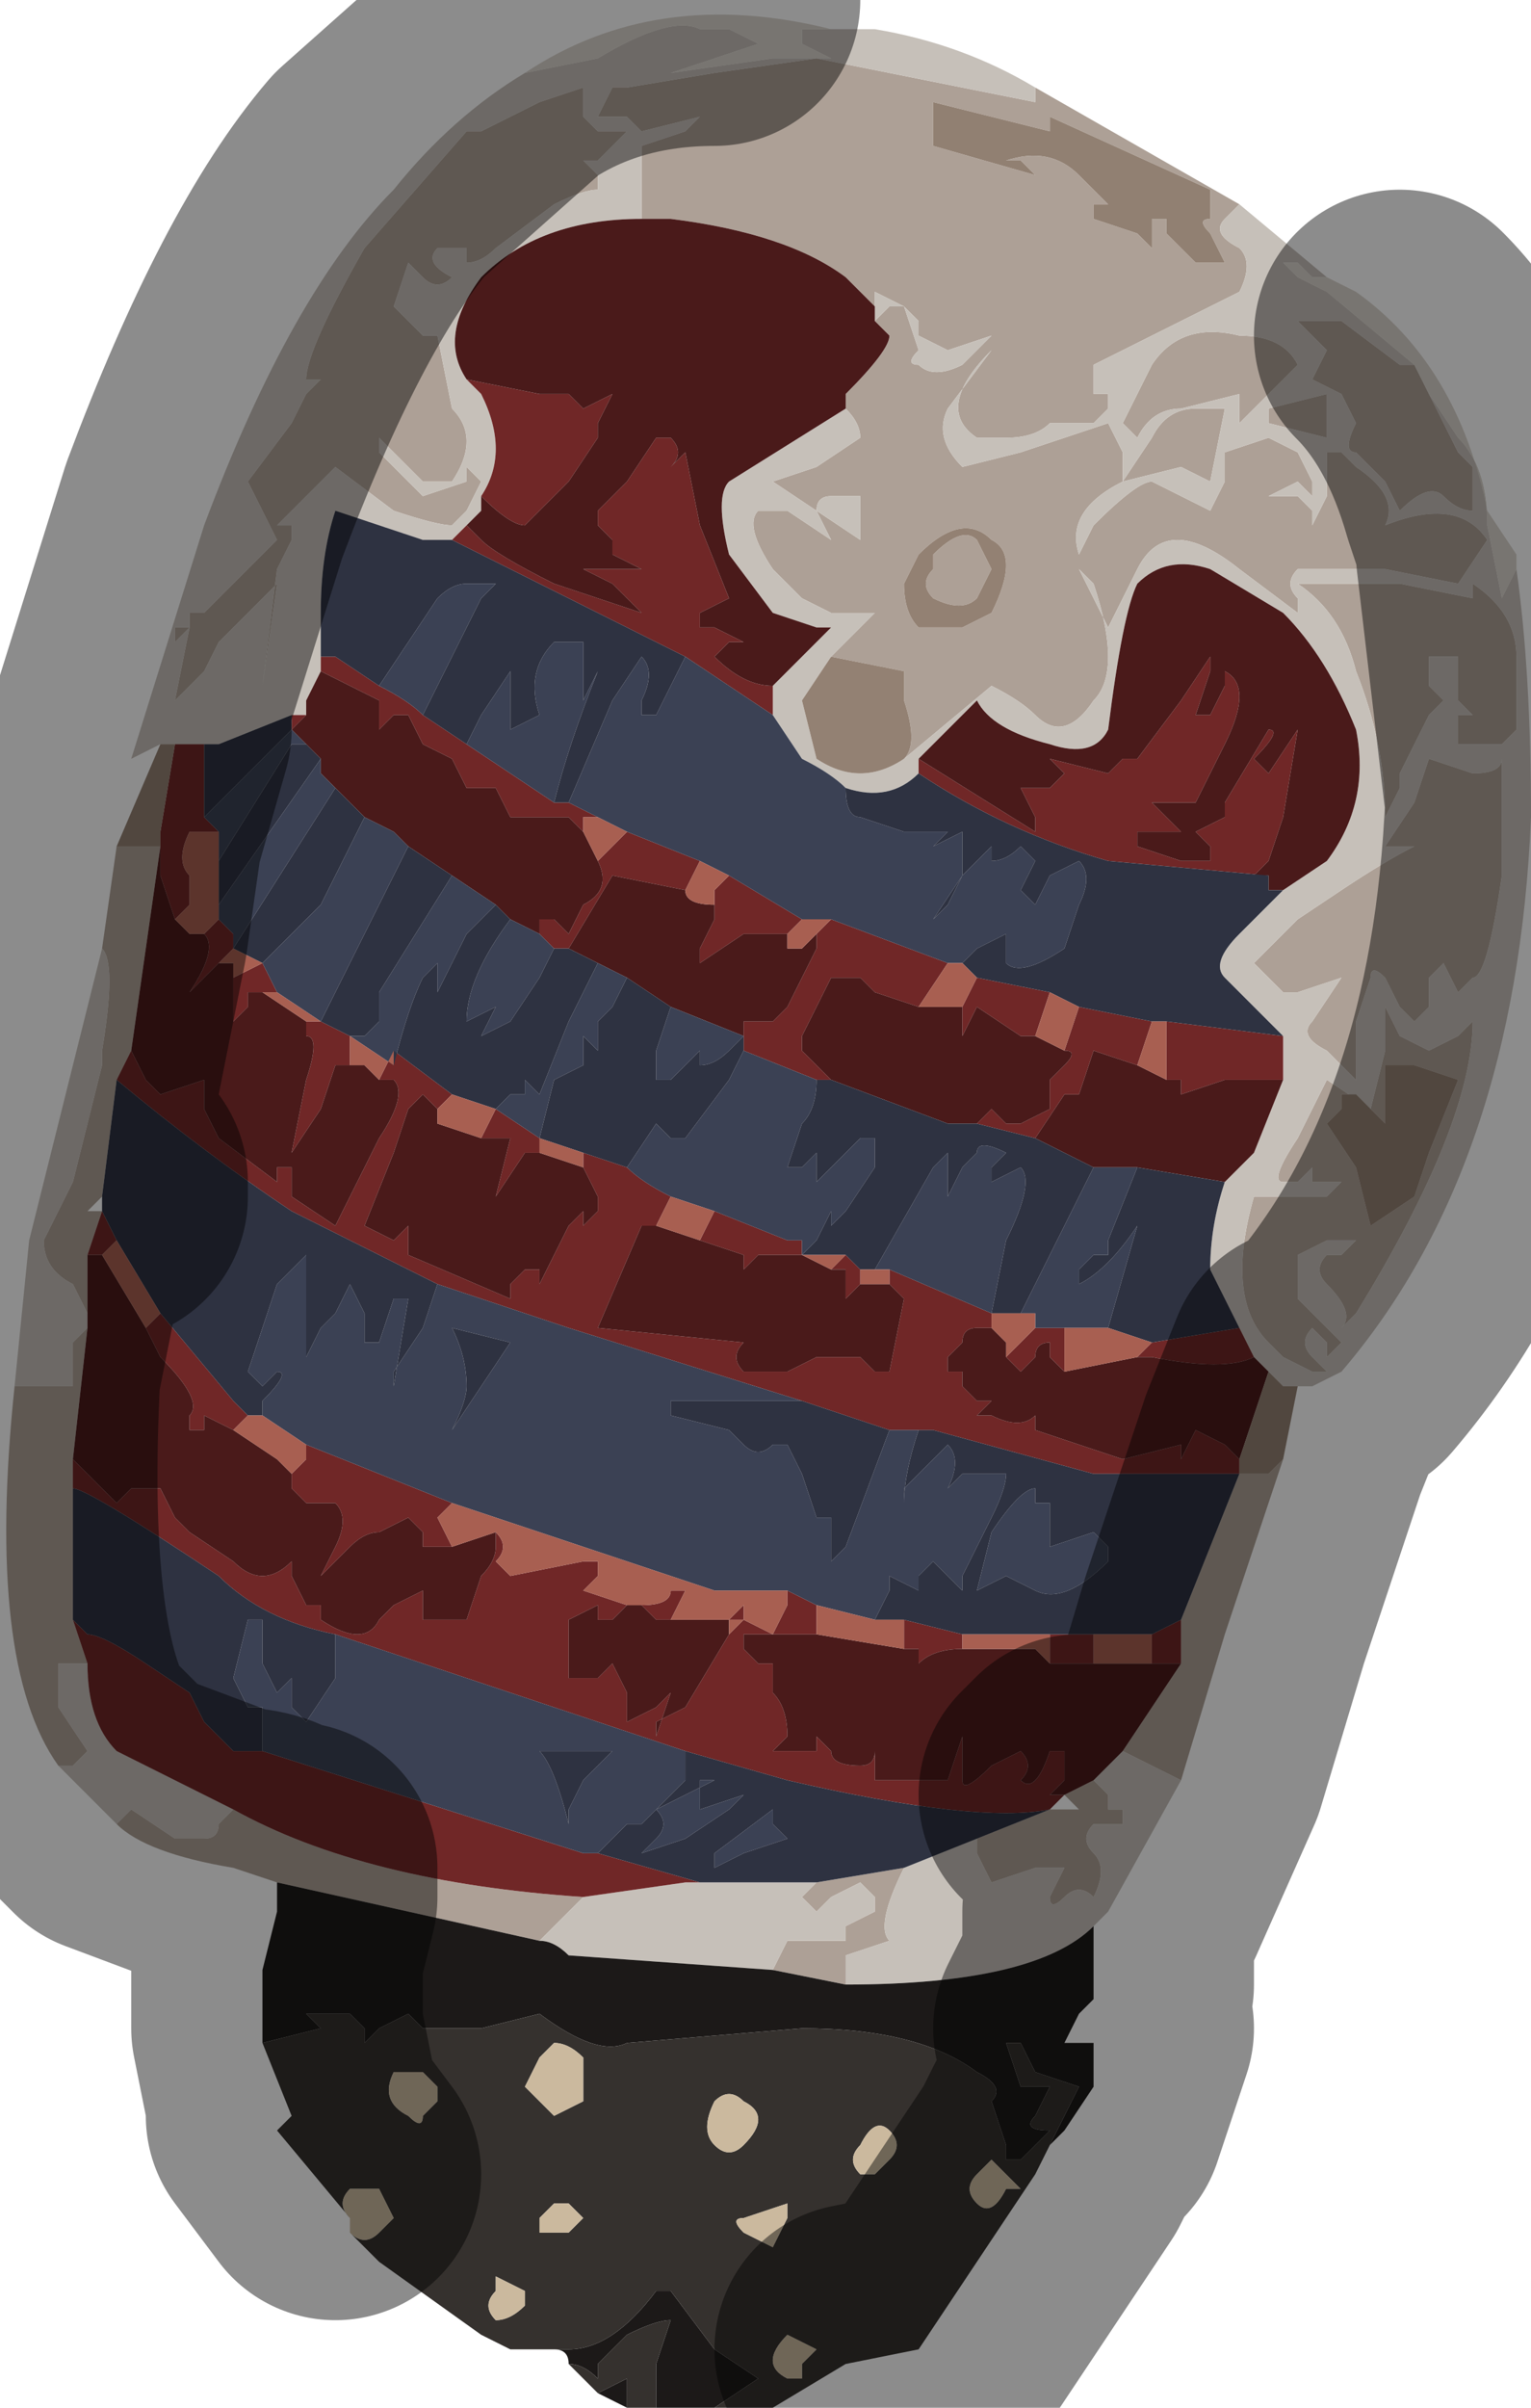 <?xml version="1.0" encoding="UTF-8" standalone="no"?>
<svg xmlns:xlink="http://www.w3.org/1999/xlink" height="8.25px" width="5.25px" xmlns="http://www.w3.org/2000/svg">
  <g transform="matrix(1.0, 0.0, 0.0, 1.0, 2.8, 4.55)">
    <path d="M2.05 -3.3 L2.1 -3.2 2.2 -3.0 2.25 -2.95 2.25 -2.8 Q2.2 -2.8 2.15 -2.85 2.1 -2.9 2.0 -2.8 L1.95 -2.9 1.85 -3.0 Q1.8 -3.0 1.85 -3.1 L1.8 -3.2 1.7 -3.25 1.75 -3.35 1.65 -3.45 1.65 -3.45 1.8 -3.45 2.0 -3.3 2.05 -3.3 M2.25 -2.55 Q2.4 -2.45 2.4 -2.3 2.4 -2.1 2.4 -2.05 L2.35 -2.0 2.25 -2.0 2.2 -2.0 2.2 -2.1 2.25 -2.1 2.2 -2.15 2.2 -2.3 2.2 -2.3 2.1 -2.3 2.1 -2.2 2.15 -2.15 2.1 -2.1 2.1 -2.1 2.05 -2.0 2.0 -1.9 2.0 -1.85 1.95 -1.75 Q1.95 -2.0 1.85 -2.25 1.8 -2.45 1.65 -2.55 L1.65 -2.55 2.0 -2.55 2.25 -2.5 2.25 -2.55 M0.2 -3.45 L0.25 -3.5 0.3 -3.5 0.35 -3.35 Q0.3 -3.3 0.35 -3.3 0.4 -3.25 0.5 -3.3 L0.6 -3.4 0.6 -3.35 0.45 -3.15 Q0.4 -3.05 0.5 -2.95 L0.7 -3.0 1.0 -3.1 1.05 -3.0 1.05 -2.9 Q0.85 -2.8 0.9 -2.65 L0.95 -2.75 Q1.1 -2.9 1.15 -2.9 L1.35 -2.8 1.4 -2.9 1.4 -3.0 1.55 -3.05 1.65 -3.0 1.7 -2.9 1.7 -2.85 1.65 -2.9 1.55 -2.85 1.5 -2.85 1.65 -2.85 1.7 -2.8 1.7 -2.75 1.75 -2.85 1.75 -3.0 1.8 -3.0 1.85 -2.95 Q2.0 -2.85 1.95 -2.75 2.2 -2.85 2.3 -2.7 L2.2 -2.55 1.95 -2.6 1.65 -2.6 Q1.6 -2.55 1.65 -2.5 L1.65 -2.45 1.45 -2.6 Q1.2 -2.8 1.1 -2.6 L1.0 -2.4 1.0 -2.4 0.9 -2.6 0.95 -2.55 Q1.05 -2.25 0.95 -2.15 0.85 -2.0 0.75 -2.1 0.7 -2.15 0.6 -2.2 L0.3 -1.95 0.3 -1.95 Q0.35 -2.0 0.3 -2.15 L0.3 -2.25 0.05 -2.3 0.05 -2.3 0.2 -2.45 0.05 -2.45 -0.05 -2.5 -0.15 -2.6 Q-0.25 -2.75 -0.2 -2.8 L-0.1 -2.8 0.05 -2.7 0.0 -2.8 0.0 -2.8 0.15 -2.7 0.15 -2.7 0.15 -2.85 0.05 -2.85 Q0.0 -2.85 0.0 -2.8 L-0.15 -2.9 -0.15 -2.9 0.0 -2.95 0.15 -3.05 Q0.15 -3.1 0.1 -3.15 L0.1 -3.15 0.1 -3.2 Q0.25 -3.35 0.25 -3.4 L0.2 -3.45 M1.45 -3.85 L1.4 -3.8 Q1.35 -3.75 1.45 -3.7 1.5 -3.65 1.45 -3.55 L1.25 -3.45 Q1.05 -3.35 0.95 -3.3 0.95 -3.25 0.95 -3.2 L1.0 -3.2 1.0 -3.15 0.95 -3.1 0.8 -3.1 Q0.75 -3.05 0.65 -3.05 L0.55 -3.05 Q0.4 -3.15 0.6 -3.35 L0.6 -3.4 0.45 -3.35 0.35 -3.4 0.35 -3.45 0.3 -3.5 0.3 -3.5 0.2 -3.55 0.2 -3.5 0.1 -3.6 Q-0.1 -3.75 -0.5 -3.8 L-0.6 -3.8 -0.6 -4.05 -0.45 -4.1 -0.4 -4.15 -0.6 -4.1 -0.65 -4.15 -0.75 -4.15 -0.75 -4.15 -0.7 -4.25 Q-0.65 -4.25 -0.65 -4.25 L-0.35 -4.3 0.0 -4.35 0.75 -4.2 0.75 -4.25 1.45 -3.85 M1.15 -3.75 L1.15 -3.8 1.2 -3.8 1.2 -3.75 1.3 -3.65 1.35 -3.65 1.4 -3.65 1.35 -3.75 Q1.3 -3.8 1.35 -3.8 L1.35 -3.9 0.8 -4.15 0.8 -4.1 0.4 -4.2 0.4 -4.05 0.75 -3.95 0.75 -3.95 0.7 -4.0 0.65 -4.0 Q0.8 -4.05 0.9 -3.95 L0.95 -3.9 1.0 -3.85 0.95 -3.85 0.95 -3.8 1.1 -3.75 1.15 -3.7 1.15 -3.75 M0.3 -2.55 Q0.3 -2.45 0.35 -2.4 L0.5 -2.4 0.6 -2.45 Q0.7 -2.65 0.6 -2.7 0.5 -2.8 0.35 -2.65 L0.3 -2.55 M0.4 -2.6 L0.4 -2.65 Q0.5 -2.75 0.55 -2.7 L0.6 -2.6 0.55 -2.5 Q0.5 -2.45 0.4 -2.5 0.35 -2.55 0.4 -2.6 M1.75 -3.2 L1.75 -3.05 1.55 -3.1 1.55 -3.15 1.75 -3.2 M1.55 -3.2 L1.45 -3.1 1.45 -3.2 1.25 -3.15 Q1.15 -3.15 1.1 -3.05 L1.05 -3.1 1.15 -3.3 Q1.25 -3.45 1.45 -3.4 1.6 -3.4 1.65 -3.3 L1.55 -3.2 M1.4 -3.15 L1.35 -2.9 1.25 -2.95 1.05 -2.9 1.15 -3.05 Q1.2 -3.15 1.3 -3.15 L1.4 -3.15 M1.65 -1.4 L1.8 -1.5 Q1.95 -1.6 2.05 -1.65 L1.95 -1.65 2.05 -1.8 2.1 -1.95 2.25 -1.9 Q2.35 -1.9 2.35 -1.95 L2.35 -1.55 Q2.3 -1.2 2.25 -1.2 L2.2 -1.15 2.15 -1.25 2.1 -1.2 2.1 -1.1 2.05 -1.05 2.05 -1.05 2.0 -1.1 1.95 -1.2 Q1.9 -1.25 1.9 -1.2 L1.85 -1.05 1.85 -0.85 1.75 -0.95 Q1.65 -1.0 1.7 -1.05 L1.8 -1.2 1.65 -1.15 1.6 -1.15 1.5 -1.25 1.55 -1.3 1.65 -1.4 M1.95 -1.15 L1.95 -1.1 2.0 -1.0 2.1 -0.95 2.2 -1.0 2.25 -1.05 Q2.25 -0.7 1.85 -0.05 L1.8 0.0 Q1.85 -0.05 1.75 -0.15 1.7 -0.2 1.75 -0.25 L1.8 -0.25 1.8 -0.25 1.85 -0.3 1.75 -0.3 1.65 -0.25 1.65 -0.1 1.8 0.05 1.75 0.1 1.75 0.05 1.7 0.0 Q1.65 0.05 1.7 0.1 L1.75 0.15 1.7 0.15 1.6 0.1 1.55 0.05 Q1.4 -0.1 1.5 -0.45 L1.55 -0.5 1.5 -0.45 1.55 -0.45 1.75 -0.45 1.8 -0.5 1.75 -0.5 1.7 -0.5 1.7 -0.55 1.65 -0.5 1.6 -0.5 Q1.55 -0.5 1.65 -0.65 L1.75 -0.85 1.9 -0.75 1.95 -0.95 1.95 -1.15 M1.95 -0.9 L1.95 -0.8 1.95 -0.7 1.85 -0.8 1.8 -0.8 1.8 -0.75 1.75 -0.7 1.85 -0.55 1.9 -0.35 2.05 -0.45 2.1 -0.6 2.2 -0.85 2.05 -0.9 1.95 -0.9 M1.45 0.5 L1.55 0.5 1.6 0.45 1.4 1.05 1.25 1.55 1.05 1.45 1.25 1.15 1.25 1.0 1.35 0.75 1.45 0.5 M0.95 1.55 L1.0 1.6 1.0 1.65 1.05 1.65 1.05 1.7 0.95 1.7 Q0.9 1.75 0.95 1.8 1.0 1.85 0.95 1.95 0.9 1.9 0.85 1.95 0.8 2.0 0.8 1.95 L0.85 1.85 0.75 1.85 0.6 1.9 0.55 1.8 0.55 1.75 0.8 1.65 0.9 1.65 0.85 1.6 0.95 1.55 M0.3 1.85 Q0.2 2.05 0.25 2.1 L0.1 2.15 0.1 2.25 -0.15 2.2 -0.1 2.1 0.15 2.1 0.1 2.1 0.1 2.05 0.2 2.0 0.2 1.95 0.15 1.9 0.05 1.95 0.0 2.0 -0.05 1.95 0.0 1.9 0.3 1.85 M-0.8 1.95 L-0.95 2.1 -1.85 1.9 -1.85 1.9 -2.0 1.85 Q-2.3 1.8 -2.4 1.7 L-2.35 1.65 -2.2 1.75 -2.1 1.75 Q-2.05 1.75 -2.05 1.7 L-2.0 1.65 Q-1.55 1.9 -0.8 1.95 M-2.6 1.5 Q-2.85 1.15 -2.75 0.2 L-2.75 0.2 -2.55 0.2 -2.55 0.05 -2.5 0.0 -2.55 0.45 -2.55 0.55 -2.55 1.0 -2.5 1.15 -2.6 1.15 -2.6 1.3 -2.5 1.45 -2.5 1.45 -2.55 1.5 -2.6 1.5 M-2.45 -1.3 L-2.4 -1.65 -2.3 -1.65 -2.25 -1.65 -2.25 -1.65 -2.35 -0.95 -2.4 -0.85 -2.45 -0.45 -2.5 -0.4 -2.45 -0.4 -2.5 -0.25 -2.5 -0.2 -2.5 -0.05 -2.55 -0.15 Q-2.65 -0.2 -2.65 -0.3 L-2.55 -0.5 -2.45 -0.9 -2.45 -0.95 Q-2.4 -1.25 -2.45 -1.3 L-2.45 -1.3 M-0.65 -4.1 L-0.7 -4.05 -0.75 -4.0 -0.8 -4.0 -0.75 -3.95 -0.75 -3.9 Q-0.8 -3.9 -0.9 -3.85 L-1.1 -3.7 Q-1.15 -3.65 -1.2 -3.65 L-1.2 -3.7 -1.3 -3.7 Q-1.35 -3.65 -1.25 -3.6 L-1.25 -3.6 Q-1.3 -3.55 -1.35 -3.6 L-1.4 -3.65 -1.45 -3.5 -1.4 -3.45 -1.35 -3.4 -1.3 -3.4 -1.25 -3.15 Q-1.15 -3.05 -1.25 -2.9 L-1.3 -2.9 -1.35 -2.9 -1.4 -2.95 -1.45 -3.0 -1.5 -3.05 -1.5 -3.0 -1.45 -2.95 -1.35 -2.85 -1.2 -2.9 -1.2 -2.95 -1.15 -2.9 -1.2 -2.8 -1.25 -2.75 Q-1.3 -2.75 -1.45 -2.8 L-1.65 -2.95 -1.8 -2.8 -1.85 -2.75 -1.8 -2.75 -1.8 -2.7 -1.85 -2.6 -1.9 -2.2 -1.9 -2.2 -1.85 -2.55 -1.85 -2.55 -1.95 -2.45 -2.05 -2.35 -2.1 -2.25 -2.2 -2.15 -2.2 -2.15 -2.15 -2.4 -2.2 -2.35 -2.2 -2.4 -2.15 -2.4 -2.15 -2.45 -2.1 -2.45 -2.0 -2.55 -1.85 -2.7 -1.9 -2.8 -1.95 -2.9 -1.8 -3.1 -1.75 -3.2 -1.7 -3.25 -1.65 -3.25 -1.7 -3.25 -1.7 -3.25 -1.75 -3.25 Q-1.75 -3.35 -1.55 -3.7 L-1.2 -4.1 -1.2 -4.1 -1.15 -4.1 -0.95 -4.2 -0.8 -4.25 -0.8 -4.15 -0.75 -4.1 -0.65 -4.1" fill="#ada096" fill-rule="evenodd" stroke="none"/>
    <path d="M1.15 -3.75 L1.15 -3.7 1.1 -3.75 0.95 -3.8 0.95 -3.85 1.0 -3.85 0.95 -3.9 0.9 -3.95 Q0.8 -4.05 0.65 -4.0 L0.7 -4.0 0.75 -3.95 0.75 -3.95 0.4 -4.05 0.4 -4.2 0.8 -4.1 0.8 -4.15 1.35 -3.9 1.35 -3.8 Q1.3 -3.8 1.35 -3.75 L1.4 -3.65 1.35 -3.65 1.3 -3.65 1.2 -3.75 1.2 -3.8 1.15 -3.8 1.15 -3.75" fill="#918072" fill-rule="evenodd" stroke="none"/>
    <path d="M2.1 -3.2 L2.2 -3.05 Q2.3 -2.95 2.3 -2.75 L2.35 -2.5 2.4 -2.6 Q2.45 -2.25 2.45 -1.75 2.4 -0.55 1.8 0.15 L1.7 0.2 1.65 0.2 1.6 0.2 1.55 0.15 1.5 0.1 1.45 0.0 1.35 -0.2 Q1.35 -0.35 1.4 -0.5 L1.5 -0.6 1.6 -0.85 1.6 -1.0 1.5 -1.1 1.4 -1.2 Q1.35 -1.25 1.45 -1.35 L1.6 -1.5 1.6 -1.5 1.75 -1.6 Q1.9 -1.8 1.85 -2.05 1.75 -2.3 1.6 -2.45 L1.35 -2.6 Q1.2 -2.65 1.1 -2.55 1.05 -2.45 1.0 -2.05 0.95 -1.95 0.8 -2.0 0.6 -2.05 0.55 -2.15 L0.4 -2.0 0.35 -1.95 0.35 -1.9 Q0.25 -1.8 0.1 -1.85 0.05 -1.9 -0.05 -1.95 L-0.15 -2.1 -0.15 -2.2 -0.1 -2.25 0.05 -2.4 0.0 -2.4 -0.15 -2.45 -0.3 -2.65 Q-0.35 -2.85 -0.3 -2.9 L0.1 -3.15 0.1 -3.15 Q0.15 -3.1 0.15 -3.05 L0.0 -2.95 -0.15 -2.9 -0.15 -2.9 0.0 -2.8 Q0.0 -2.85 0.05 -2.85 L0.15 -2.85 0.15 -2.7 0.15 -2.7 0.0 -2.8 0.0 -2.8 0.05 -2.7 -0.1 -2.8 -0.2 -2.8 Q-0.25 -2.75 -0.15 -2.6 L-0.05 -2.5 0.05 -2.45 0.2 -2.45 0.05 -2.3 0.05 -2.3 -0.05 -2.15 0.0 -1.95 Q0.15 -1.85 0.3 -1.95 L0.3 -1.95 0.6 -2.2 Q0.7 -2.15 0.75 -2.1 0.85 -2.0 0.95 -2.15 1.05 -2.25 0.95 -2.55 L0.9 -2.6 1.0 -2.4 1.0 -2.4 1.1 -2.6 Q1.2 -2.8 1.45 -2.6 L1.65 -2.45 1.65 -2.5 Q1.6 -2.55 1.65 -2.6 L1.95 -2.6 2.2 -2.55 2.3 -2.7 Q2.2 -2.85 1.95 -2.75 2.0 -2.85 1.85 -2.95 L1.8 -3.0 1.75 -3.0 1.75 -2.85 1.7 -2.75 1.7 -2.8 1.65 -2.85 1.5 -2.85 1.55 -2.85 1.65 -2.9 1.7 -2.85 1.7 -2.9 1.65 -3.0 1.55 -3.05 1.4 -3.0 1.4 -2.9 1.35 -2.8 1.15 -2.9 Q1.1 -2.9 0.95 -2.75 L0.9 -2.65 Q0.85 -2.8 1.05 -2.9 L1.05 -3.0 1.0 -3.1 0.7 -3.0 0.5 -2.95 Q0.4 -3.05 0.45 -3.15 L0.6 -3.35 0.6 -3.4 0.5 -3.3 Q0.4 -3.25 0.35 -3.3 0.3 -3.3 0.35 -3.35 L0.3 -3.5 0.25 -3.5 0.2 -3.45 0.2 -3.5 0.2 -3.55 0.3 -3.5 0.3 -3.5 0.35 -3.45 0.35 -3.4 0.45 -3.35 0.6 -3.4 0.6 -3.35 Q0.4 -3.15 0.55 -3.05 L0.65 -3.05 Q0.75 -3.05 0.8 -3.1 L0.95 -3.1 1.0 -3.15 1.0 -3.2 0.95 -3.2 Q0.95 -3.25 0.95 -3.3 1.05 -3.35 1.25 -3.45 L1.45 -3.55 Q1.5 -3.65 1.45 -3.7 1.35 -3.75 1.4 -3.8 L1.45 -3.85 1.75 -3.6 1.7 -3.6 1.65 -3.65 1.6 -3.65 1.65 -3.6 1.75 -3.55 2.05 -3.3 2.0 -3.3 1.8 -3.45 1.65 -3.45 1.65 -3.45 1.75 -3.35 1.7 -3.25 1.8 -3.2 1.85 -3.1 Q1.8 -3.0 1.85 -3.0 L1.95 -2.9 2.0 -2.8 Q2.1 -2.9 2.15 -2.85 2.2 -2.8 2.25 -2.8 L2.25 -2.95 2.2 -3.0 2.1 -3.2 M2.25 -2.55 L2.25 -2.5 2.0 -2.55 1.65 -2.55 1.65 -2.55 Q1.8 -2.45 1.85 -2.25 1.95 -2.0 1.95 -1.75 L2.0 -1.85 2.0 -1.9 2.05 -2.0 2.1 -2.1 2.1 -2.1 2.15 -2.15 2.1 -2.2 2.1 -2.3 2.2 -2.3 2.2 -2.3 2.2 -2.15 2.25 -2.1 2.2 -2.1 2.2 -2.0 2.25 -2.0 2.35 -2.0 2.4 -2.05 Q2.4 -2.1 2.4 -2.3 2.4 -2.45 2.25 -2.55 M0.05 -4.45 L0.1 -4.45 0.2 -4.45 Q0.5 -4.4 0.75 -4.25 L0.75 -4.2 0.0 -4.35 -0.35 -4.3 -0.65 -4.25 Q-0.65 -4.25 -0.7 -4.25 L-0.75 -4.15 -0.75 -4.15 -0.65 -4.15 -0.6 -4.1 -0.4 -4.15 -0.45 -4.1 -0.6 -4.05 -0.6 -3.8 Q-0.95 -3.8 -1.15 -3.6 -1.3 -3.4 -1.2 -3.25 L-1.15 -3.2 Q-1.05 -3.0 -1.15 -2.85 L-1.15 -2.8 -1.2 -2.75 -1.25 -2.7 -1.35 -2.7 -1.65 -2.8 Q-1.7 -2.65 -1.7 -2.45 L-1.7 -2.3 -1.7 -2.25 -1.75 -2.15 -1.75 -2.1 -1.8 -2.1 -2.05 -2.0 -2.1 -2.0 -2.2 -2.0 -2.25 -2.0 Q-2.35 -1.95 -2.35 -1.95 L-2.1 -2.75 Q-1.8 -3.55 -1.45 -3.9 -1.25 -4.15 -1.0 -4.3 L-0.75 -4.35 Q-0.5 -4.5 -0.4 -4.45 L-0.35 -4.45 -0.3 -4.45 -0.2 -4.4 -0.2 -4.4 -0.5 -4.3 -0.15 -4.35 0.0 -4.35 0.1 -4.35 0.05 -4.35 -0.05 -4.4 -0.05 -4.45 0.05 -4.45 M1.4 -3.15 L1.3 -3.15 Q1.2 -3.15 1.15 -3.05 L1.05 -2.9 1.25 -2.95 1.35 -2.9 1.4 -3.15 M1.55 -3.2 L1.65 -3.3 Q1.6 -3.4 1.45 -3.4 1.25 -3.45 1.15 -3.3 L1.05 -3.1 1.1 -3.05 Q1.15 -3.15 1.25 -3.15 L1.45 -3.2 1.45 -3.1 1.55 -3.2 M1.75 -3.2 L1.55 -3.15 1.55 -3.1 1.75 -3.05 1.75 -3.2 M1.65 -1.4 L1.55 -1.3 1.5 -1.25 1.6 -1.15 1.65 -1.15 1.8 -1.2 1.7 -1.05 Q1.65 -1.0 1.75 -0.95 L1.85 -0.85 1.85 -1.05 1.9 -1.2 Q1.9 -1.25 1.95 -1.2 L2.0 -1.1 2.05 -1.05 2.05 -1.05 2.1 -1.1 2.1 -1.2 2.15 -1.25 2.2 -1.15 2.25 -1.2 Q2.3 -1.2 2.35 -1.55 L2.35 -1.95 Q2.35 -1.9 2.25 -1.9 L2.1 -1.95 2.05 -1.8 1.95 -1.65 2.05 -1.65 Q1.95 -1.6 1.8 -1.5 L1.65 -1.4 M1.95 -1.15 L1.95 -0.95 1.9 -0.75 1.75 -0.85 1.65 -0.65 Q1.55 -0.5 1.6 -0.5 L1.65 -0.5 1.7 -0.55 1.7 -0.5 1.75 -0.5 1.8 -0.5 1.75 -0.45 1.55 -0.45 1.5 -0.45 1.55 -0.5 1.5 -0.45 Q1.4 -0.1 1.55 0.05 L1.6 0.1 1.7 0.15 1.75 0.15 1.7 0.1 Q1.65 0.05 1.7 0.0 L1.75 0.05 1.75 0.1 1.8 0.05 1.65 -0.1 1.65 -0.25 1.75 -0.3 1.85 -0.3 1.8 -0.25 1.8 -0.25 1.75 -0.25 Q1.7 -0.2 1.75 -0.15 1.85 -0.05 1.8 0.0 L1.85 -0.05 Q2.25 -0.7 2.25 -1.05 L2.2 -1.0 2.1 -0.95 2.0 -1.0 1.95 -1.1 1.95 -1.15 M1.05 1.45 L1.25 1.55 1.0 2.0 0.95 2.05 Q0.75 2.25 0.1 2.25 L0.1 2.15 0.25 2.1 Q0.2 2.05 0.3 1.85 L0.55 1.75 0.55 1.8 0.6 1.9 0.75 1.85 0.85 1.85 0.8 1.95 Q0.8 2.0 0.85 1.95 0.9 1.9 0.95 1.95 1.0 1.85 0.95 1.8 0.9 1.75 0.95 1.7 L1.05 1.7 1.05 1.65 1.0 1.65 1.0 1.6 0.95 1.55 1.05 1.45 M0.0 1.9 L-0.05 1.95 0.0 2.0 0.05 1.95 0.15 1.9 0.2 1.95 0.2 2.0 0.1 2.05 0.1 2.1 0.15 2.1 -0.1 2.1 -0.15 2.2 -0.85 2.15 Q-0.9 2.1 -0.95 2.1 L-0.8 1.95 -0.45 1.9 -0.4 1.9 -0.35 1.9 0.0 1.9 M-2.4 1.7 L-2.4 1.7 -2.45 1.65 -2.6 1.5 -2.55 1.5 -2.5 1.45 -2.5 1.45 -2.6 1.3 -2.6 1.15 -2.5 1.15 Q-2.5 1.35 -2.4 1.45 L-2.0 1.65 -2.05 1.7 Q-2.05 1.75 -2.1 1.75 L-2.2 1.75 -2.35 1.65 -2.4 1.7 M-2.75 0.2 L-2.7 -0.3 -2.45 -1.3 -2.45 -1.3 Q-2.4 -1.25 -2.45 -0.95 L-2.45 -0.9 -2.55 -0.5 -2.65 -0.3 Q-2.65 -0.2 -2.55 -0.15 L-2.5 -0.05 -2.5 0.0 -2.55 0.05 -2.55 0.2 -2.75 0.2 -2.75 0.2 M-0.65 -4.1 L-0.75 -4.1 -0.8 -4.15 -0.8 -4.25 -0.95 -4.2 -1.15 -4.1 -1.2 -4.1 -1.2 -4.1 -1.55 -3.7 Q-1.75 -3.35 -1.75 -3.25 L-1.7 -3.25 -1.7 -3.25 -1.65 -3.25 -1.7 -3.25 -1.75 -3.2 -1.8 -3.1 -1.95 -2.9 -1.9 -2.8 -1.85 -2.7 -2.0 -2.55 -2.1 -2.45 -2.15 -2.45 -2.15 -2.4 -2.2 -2.4 -2.2 -2.35 -2.15 -2.4 -2.2 -2.15 -2.2 -2.15 -2.1 -2.25 -2.05 -2.35 -1.95 -2.45 -1.85 -2.55 -1.85 -2.55 -1.9 -2.2 -1.9 -2.2 -1.85 -2.6 -1.8 -2.7 -1.8 -2.75 -1.85 -2.75 -1.8 -2.8 -1.65 -2.95 -1.45 -2.8 Q-1.3 -2.75 -1.25 -2.75 L-1.2 -2.8 -1.15 -2.9 -1.2 -2.95 -1.2 -2.9 -1.35 -2.85 -1.45 -2.95 -1.5 -3.0 -1.5 -3.05 -1.45 -3.0 -1.4 -2.95 -1.35 -2.9 -1.3 -2.9 -1.25 -2.9 Q-1.15 -3.05 -1.25 -3.15 L-1.3 -3.4 -1.35 -3.4 -1.4 -3.45 -1.45 -3.5 -1.4 -3.65 -1.35 -3.6 Q-1.3 -3.55 -1.25 -3.6 L-1.25 -3.6 Q-1.35 -3.65 -1.3 -3.7 L-1.2 -3.7 -1.2 -3.65 Q-1.15 -3.65 -1.1 -3.7 L-0.9 -3.85 Q-0.8 -3.9 -0.75 -3.9 L-0.75 -3.95 -0.8 -4.0 -0.75 -4.0 -0.7 -4.05 -0.65 -4.1" fill="#c6c0b9" fill-rule="evenodd" stroke="none"/>
    <path d="M-2.2 -2.0 L-2.1 -2.0 -2.1 -1.75 -2.1 -1.75 -2.05 -1.7 -2.15 -1.7 Q-2.2 -1.6 -2.15 -1.55 L-2.15 -1.45 -2.2 -1.4 -2.25 -1.55 -2.25 -1.65 -2.25 -1.7 -2.2 -2.0 M-1.8 -2.1 L-1.75 -2.1 -1.8 -2.05 -1.8 -2.1 M-1.7 -2.25 L-1.7 -2.3 -1.65 -2.3 -1.5 -2.2 -1.5 -2.2 Q-1.4 -2.15 -1.35 -2.1 L-1.2 -2.0 -0.9 -1.8 -0.85 -1.8 -0.75 -1.75 -0.8 -1.75 -0.8 -1.7 -0.85 -1.75 -0.85 -1.75 -0.95 -1.75 -1.05 -1.75 -1.1 -1.85 -1.2 -1.85 -1.2 -1.85 -1.25 -1.95 -1.25 -1.95 -1.35 -2.0 -1.4 -2.1 -1.45 -2.1 -1.5 -2.05 -1.5 -2.15 Q-1.6 -2.2 -1.7 -2.25 M-1.25 -2.7 L-1.2 -2.75 -1.15 -2.7 Q-1.1 -2.65 -0.9 -2.55 L-0.6 -2.45 -0.65 -2.5 -0.7 -2.55 -0.8 -2.6 -0.7 -2.6 -0.6 -2.6 -0.7 -2.65 -0.7 -2.7 -0.75 -2.75 -0.75 -2.8 -0.65 -2.9 -0.55 -3.05 -0.5 -3.05 Q-0.45 -3.0 -0.5 -2.95 L-0.5 -2.95 -0.45 -3.0 -0.4 -2.75 -0.3 -2.5 -0.4 -2.45 -0.4 -2.4 -0.35 -2.4 -0.25 -2.35 -0.25 -2.35 -0.3 -2.35 -0.35 -2.3 -0.35 -2.3 Q-0.25 -2.2 -0.15 -2.2 L-0.15 -2.1 -0.45 -2.3 -1.25 -2.7 M-1.15 -2.85 Q-1.05 -3.0 -1.15 -3.2 L-1.2 -3.25 -0.95 -3.2 -0.85 -3.2 -0.8 -3.15 -0.7 -3.2 -0.75 -3.1 -0.75 -3.05 -0.85 -2.9 -1.0 -2.75 Q-1.05 -2.75 -1.15 -2.85 M0.35 -1.95 L0.75 -1.7 0.75 -1.75 0.7 -1.85 0.8 -1.85 0.85 -1.9 0.8 -1.95 1.0 -1.9 1.05 -1.95 1.1 -1.95 1.25 -2.15 1.35 -2.3 1.35 -2.25 1.3 -2.1 1.35 -2.1 1.4 -2.2 1.4 -2.25 Q1.5 -2.2 1.4 -2.0 L1.3 -1.8 1.2 -1.8 1.15 -1.8 1.15 -1.8 1.2 -1.75 1.25 -1.7 1.1 -1.7 1.1 -1.65 1.25 -1.6 1.35 -1.6 1.35 -1.65 1.3 -1.7 1.4 -1.75 1.4 -1.8 1.55 -2.05 Q1.6 -2.05 1.5 -1.95 L1.55 -1.9 1.65 -2.05 1.65 -2.05 1.6 -1.75 1.55 -1.6 1.5 -1.55 1.55 -1.55 1.0 -1.6 Q0.65 -1.7 0.35 -1.9 L0.35 -1.95 M1.6 -1.0 L1.6 -0.85 1.4 -0.85 1.25 -0.8 1.25 -0.85 1.2 -0.85 1.2 -1.05 1.6 -1.0 M1.45 0.0 L1.5 0.1 Q1.4 0.15 1.15 0.1 L1.1 0.1 1.15 0.05 1.45 0.0 M0.55 -1.2 L0.8 -1.15 0.75 -1.0 0.7 -1.0 0.55 -1.1 0.5 -1.0 0.5 -1.1 0.55 -1.2 M0.9 -1.1 L1.15 -1.05 1.1 -0.9 0.95 -0.95 0.9 -0.8 0.85 -0.8 0.75 -0.65 0.75 -0.65 0.55 -0.7 0.6 -0.75 0.65 -0.7 0.7 -0.7 0.8 -0.75 0.8 -0.85 0.85 -0.9 Q0.9 -0.95 0.85 -0.95 L0.85 -0.95 0.9 -1.1 M0.0 -1.35 L0.05 -1.4 0.45 -1.25 0.35 -1.1 0.35 -1.1 0.2 -1.15 0.15 -1.2 0.1 -1.2 0.05 -1.2 0.0 -1.1 -0.05 -1.0 -0.05 -0.95 0.0 -0.9 0.05 -0.85 0.0 -0.85 -0.25 -0.95 -0.25 -1.0 -0.25 -1.05 -0.2 -1.05 -0.2 -1.05 -0.15 -1.05 -0.1 -1.1 0.0 -1.3 0.0 -1.35 M-0.05 -1.4 L-0.1 -1.35 -0.2 -1.35 -0.25 -1.35 -0.4 -1.25 -0.4 -1.3 -0.35 -1.4 -0.35 -1.45 -0.35 -1.5 -0.3 -1.55 -0.05 -1.4 M-0.65 -1.7 L-0.4 -1.6 -0.45 -1.5 -0.7 -1.55 -0.85 -1.3 -0.9 -1.3 -0.95 -1.35 -0.95 -1.4 -0.9 -1.4 -0.85 -1.35 -0.8 -1.45 Q-0.7 -1.5 -0.75 -1.6 L-0.75 -1.6 -0.7 -1.65 -0.65 -1.7 M0.1 -0.25 L0.15 -0.2 0.15 -0.15 0.1 -0.1 0.1 -0.2 0.05 -0.2 0.1 -0.25 M0.6 -0.05 L0.6 -0.05 0.6 0.0 0.6 0.0 0.55 0.0 Q0.5 0.0 0.5 0.05 L0.45 0.1 0.45 0.15 0.5 0.15 0.5 0.2 0.55 0.25 0.6 0.25 0.55 0.3 0.6 0.3 Q0.7 0.35 0.75 0.3 0.75 0.35 0.75 0.35 L1.05 0.45 1.25 0.4 1.25 0.45 1.3 0.35 1.4 0.4 1.45 0.45 1.45 0.5 0.95 0.5 0.4 0.35 0.35 0.35 0.25 0.35 -0.05 0.25 -0.85 0.0 -1.3 -0.15 -1.8 -0.4 Q-2.1 -0.6 -2.4 -0.85 L-2.35 -0.95 -2.3 -0.85 Q-2.25 -0.8 -2.25 -0.8 L-2.1 -0.85 -2.1 -0.75 -2.05 -0.65 -1.85 -0.5 -1.85 -0.55 -1.8 -0.55 -1.8 -0.45 -1.65 -0.35 -1.5 -0.65 Q-1.4 -0.8 -1.45 -0.85 L-1.5 -0.85 -1.45 -0.95 -1.25 -0.8 -1.3 -0.75 -1.3 -0.75 -1.35 -0.8 -1.4 -0.75 -1.45 -0.6 -1.55 -0.35 -1.45 -0.3 -1.4 -0.35 -1.4 -0.25 -1.05 -0.1 -1.05 -0.15 -1.0 -0.2 -1.0 -0.2 -0.95 -0.2 -0.95 -0.15 -0.9 -0.25 -0.85 -0.35 -0.8 -0.4 -0.8 -0.35 -0.75 -0.4 -0.75 -0.45 -0.8 -0.55 -0.8 -0.6 -0.65 -0.55 Q-0.6 -0.5 -0.5 -0.45 L-0.55 -0.35 -0.55 -0.35 -0.6 -0.35 -0.75 0.0 -0.25 0.05 Q-0.3 0.1 -0.25 0.15 L-0.1 0.15 0.0 0.1 0.05 0.1 Q0.05 0.1 0.15 0.1 L0.2 0.15 0.25 0.15 0.3 -0.1 0.25 -0.15 0.25 -0.2 0.6 -0.05 M-0.05 -0.25 L-0.2 -0.25 -0.25 -0.2 -0.25 -0.25 -0.25 -0.25 -0.4 -0.3 -0.35 -0.4 -0.1 -0.3 -0.05 -0.3 -0.05 -0.25 M0.65 0.1 L0.7 0.05 0.75 0.0 0.85 0.0 0.85 0.15 0.8 0.1 0.8 0.05 Q0.75 0.05 0.75 0.1 L0.7 0.15 0.65 0.1 M0.3 1.0 L0.5 1.05 0.5 1.1 Q0.4 1.1 0.35 1.15 L0.35 1.1 0.3 1.1 0.3 1.0 M0.8 1.05 L0.95 1.05 0.95 1.15 0.8 1.15 0.8 1.05 M1.15 1.05 L1.25 1.0 1.25 1.15 1.15 1.15 1.15 1.05 M-1.75 0.4 L-1.25 0.6 -1.3 0.65 -1.25 0.75 -1.35 0.75 -1.35 0.7 -1.4 0.65 -1.5 0.7 Q-1.55 0.7 -1.6 0.75 L-1.7 0.85 -1.7 0.85 -1.65 0.75 Q-1.6 0.65 -1.65 0.6 L-1.75 0.6 -1.8 0.55 Q-1.8 0.55 -1.8 0.5 L-1.8 0.5 -1.75 0.45 -1.75 0.4 M-0.1 0.9 L0.0 0.95 0.0 1.05 -0.25 1.05 -0.25 1.1 -0.2 1.15 -0.15 1.15 -0.15 1.25 Q-0.1 1.3 -0.1 1.4 L-0.15 1.45 -0.05 1.45 0.0 1.45 0.0 1.4 0.05 1.45 Q0.05 1.5 0.15 1.5 0.2 1.5 0.2 1.45 L0.2 1.55 0.3 1.55 0.45 1.55 0.5 1.4 0.5 1.55 Q0.5 1.6 0.6 1.5 L0.7 1.45 Q0.75 1.5 0.7 1.55 0.75 1.6 0.8 1.45 L0.85 1.45 0.85 1.55 0.8 1.6 0.85 1.6 0.8 1.65 Q0.55 1.7 -0.1 1.55 L-0.45 1.45 -1.65 1.05 Q-1.9 1.0 -2.05 0.85 -2.5 0.55 -2.55 0.55 L-2.55 0.45 -2.4 0.6 -2.35 0.55 -2.3 0.55 Q-2.25 0.55 -2.25 0.55 L-2.2 0.65 -2.15 0.7 -2.0 0.8 Q-1.9 0.9 -1.8 0.8 L-1.8 0.85 -1.75 0.95 -1.75 0.95 -1.7 0.95 -1.7 1.0 Q-1.55 1.1 -1.5 1.0 L-1.45 0.95 -1.35 0.9 -1.35 1.0 -1.3 1.0 -1.25 1.0 -1.25 1.0 -1.2 1.0 -1.15 0.85 Q-1.1 0.8 -1.1 0.75 -1.1 0.75 -1.1 0.7 -1.05 0.75 -1.1 0.8 L-1.05 0.85 -0.8 0.8 -0.75 0.8 -0.75 0.85 -0.8 0.9 -0.65 0.95 -0.7 1.0 -0.75 1.0 -0.75 0.95 -0.85 1.0 -0.85 1.2 -0.75 1.2 -0.7 1.15 -0.65 1.25 -0.65 1.35 -0.55 1.3 -0.5 1.25 -0.55 1.4 -0.55 1.35 -0.45 1.3 -0.3 1.05 -0.25 1.0 -0.3 1.0 -0.25 0.95 -0.25 1.0 -0.15 1.05 -0.1 0.95 -0.1 0.9 M-0.4 1.9 L-0.45 1.9 -0.8 1.95 Q-1.55 1.9 -2.0 1.65 L-2.4 1.45 Q-2.5 1.35 -2.5 1.15 L-2.55 1.0 -2.5 1.05 Q-2.45 1.05 -2.3 1.15 L-2.15 1.25 -2.1 1.35 -2.0 1.45 -1.9 1.45 -0.8 1.8 -0.75 1.8 -0.4 1.9 M-2.25 -1.65 L-2.25 -1.65 M-2.5 -0.25 L-2.45 -0.4 -2.4 -0.3 -2.45 -0.25 -2.5 -0.25 M-2.05 -1.25 L-2.05 -1.25 -2.05 -1.25 -2.1 -1.2 -2.15 -1.15 -2.15 -1.15 Q-2.05 -1.3 -2.1 -1.35 L-2.05 -1.4 -2.0 -1.35 -2.0 -1.3 -2.05 -1.25 M-2.25 -0.05 L-2.25 -0.05 -2.0 0.25 -1.95 0.3 -2.0 0.35 -2.1 0.3 -2.1 0.35 -2.15 0.35 -2.15 0.3 Q-2.1 0.25 -2.25 0.1 L-2.3 0.0 -2.25 -0.05 M-1.9 -1.25 L-1.9 -1.25 -1.85 -1.15 -1.85 -1.15 -1.9 -1.15 -1.95 -1.15 -1.95 -1.1 -2.0 -1.05 -2.0 -0.95 -2.0 -1.2 -1.9 -1.25 M-0.95 -0.6 L-1.0 -0.6 -1.1 -0.45 -1.1 -0.45 -1.05 -0.65 -1.15 -0.65 -1.1 -0.75 -1.1 -0.75 -0.95 -0.65 -0.95 -0.6 M-1.6 -0.9 L-1.65 -0.9 -1.7 -0.75 -1.8 -0.6 -1.8 -0.6 -1.75 -0.85 Q-1.7 -1.0 -1.75 -1.0 L-1.75 -1.05 -1.75 -1.05 -1.7 -1.05 -1.7 -1.05 -1.6 -1.0 -1.6 -0.9 M-0.6 0.95 Q-0.5 0.95 -0.5 0.9 L-0.45 0.9 -0.5 1.0 -0.45 1.0 -0.55 1.0 -0.6 0.95" fill="#702727" fill-rule="evenodd" stroke="none"/>
    <path d="M0.2 -3.45 L0.25 -3.4 Q0.25 -3.35 0.1 -3.2 L0.1 -3.15 -0.3 -2.9 Q-0.35 -2.85 -0.3 -2.65 L-0.15 -2.45 0.0 -2.4 0.05 -2.4 -0.1 -2.25 -0.15 -2.2 Q-0.25 -2.2 -0.35 -2.3 L-0.35 -2.3 -0.3 -2.35 -0.25 -2.35 -0.25 -2.35 -0.35 -2.4 -0.4 -2.4 -0.4 -2.45 -0.3 -2.5 -0.4 -2.75 -0.45 -3.0 -0.5 -2.95 -0.5 -2.95 Q-0.45 -3.0 -0.5 -3.05 L-0.55 -3.05 -0.65 -2.9 -0.75 -2.8 -0.75 -2.75 -0.7 -2.7 -0.7 -2.65 -0.6 -2.6 -0.7 -2.6 -0.8 -2.6 -0.7 -2.55 -0.65 -2.5 -0.6 -2.45 -0.9 -2.55 Q-1.1 -2.65 -1.15 -2.7 L-1.2 -2.75 -1.15 -2.8 -1.15 -2.85 Q-1.05 -2.75 -1.0 -2.75 L-0.85 -2.9 -0.75 -3.05 -0.75 -3.1 -0.7 -3.2 -0.8 -3.15 -0.85 -3.2 -0.95 -3.2 -1.2 -3.25 Q-1.3 -3.4 -1.15 -3.6 -0.95 -3.8 -0.6 -3.8 L-0.5 -3.8 Q-0.1 -3.75 0.1 -3.6 L0.2 -3.5 0.2 -3.45 M-1.75 -2.1 L-1.75 -2.15 -1.7 -2.25 Q-1.6 -2.2 -1.5 -2.15 L-1.5 -2.05 -1.45 -2.1 -1.4 -2.1 -1.35 -2.0 -1.25 -1.95 -1.25 -1.95 -1.2 -1.85 -1.2 -1.85 -1.1 -1.85 -1.05 -1.75 -0.95 -1.75 -0.85 -1.75 -0.85 -1.75 -0.8 -1.7 -0.75 -1.6 -0.75 -1.6 Q-0.7 -1.5 -0.8 -1.45 L-0.85 -1.35 -0.9 -1.4 -0.95 -1.4 -0.95 -1.35 -1.05 -1.4 -1.1 -1.45 -1.25 -1.55 -1.4 -1.65 -1.45 -1.7 -1.55 -1.75 -1.65 -1.85 -1.7 -1.9 -1.7 -1.95 -1.75 -2.0 -1.8 -2.05 -1.8 -2.05 -1.75 -2.1 M0.35 -1.95 L0.4 -2.0 0.55 -2.15 Q0.6 -2.05 0.8 -2.0 0.95 -1.95 1.0 -2.05 1.05 -2.45 1.1 -2.55 1.2 -2.65 1.35 -2.6 L1.6 -2.45 Q1.75 -2.3 1.85 -2.05 1.9 -1.8 1.75 -1.6 L1.6 -1.5 1.6 -1.5 1.55 -1.5 1.55 -1.55 1.5 -1.55 1.55 -1.6 1.6 -1.75 1.65 -2.05 1.65 -2.05 1.55 -1.9 1.5 -1.95 Q1.6 -2.05 1.55 -2.05 L1.4 -1.8 1.4 -1.75 1.3 -1.7 1.35 -1.65 1.35 -1.6 1.25 -1.6 1.1 -1.65 1.1 -1.7 1.25 -1.7 1.2 -1.75 1.15 -1.8 1.15 -1.8 1.2 -1.8 1.3 -1.8 1.4 -2.0 Q1.5 -2.2 1.4 -2.25 L1.4 -2.2 1.35 -2.1 1.3 -2.1 1.35 -2.25 1.35 -2.3 1.25 -2.15 1.1 -1.95 1.05 -1.95 1.0 -1.9 0.8 -1.95 0.85 -1.9 0.8 -1.85 0.7 -1.85 0.75 -1.75 0.75 -1.7 0.35 -1.95 M1.6 -0.85 L1.5 -0.6 1.4 -0.5 1.1 -0.55 0.95 -0.55 0.75 -0.65 0.75 -0.65 0.85 -0.8 0.9 -0.8 0.95 -0.95 1.1 -0.9 1.2 -0.85 1.25 -0.85 1.25 -0.8 1.4 -0.85 1.6 -0.85 M1.5 0.1 L1.55 0.15 1.45 0.45 1.4 0.4 1.3 0.35 1.25 0.45 1.25 0.4 1.05 0.45 0.75 0.35 Q0.75 0.35 0.75 0.3 0.7 0.35 0.6 0.3 L0.55 0.3 0.6 0.25 0.55 0.25 0.5 0.2 0.5 0.15 0.45 0.15 0.45 0.1 0.5 0.05 Q0.5 0.0 0.55 0.0 L0.6 0.0 0.65 0.05 0.65 0.1 0.7 0.15 0.75 0.1 Q0.75 0.05 0.8 0.05 L0.8 0.1 0.85 0.15 1.1 0.1 1.15 0.1 Q1.4 0.15 1.5 0.1 M0.0 -1.35 L0.0 -1.3 -0.1 -1.1 -0.15 -1.05 -0.2 -1.05 -0.2 -1.05 -0.25 -1.05 -0.25 -1.0 -0.5 -1.1 -0.65 -1.2 -0.75 -1.25 -0.85 -1.3 -0.7 -1.55 -0.45 -1.5 Q-0.45 -1.45 -0.35 -1.45 L-0.35 -1.4 -0.4 -1.3 -0.4 -1.25 -0.25 -1.35 -0.2 -1.35 -0.1 -1.35 Q-0.1 -1.3 -0.1 -1.3 L-0.1 -1.3 -0.05 -1.3 0.0 -1.35 M0.05 -0.85 L0.0 -0.9 -0.05 -0.95 -0.05 -1.0 0.0 -1.1 0.05 -1.2 0.1 -1.2 0.15 -1.2 0.2 -1.15 0.35 -1.1 0.35 -1.1 0.5 -1.1 0.5 -1.0 0.55 -1.1 0.7 -1.0 0.75 -1.0 0.75 -1.0 0.85 -0.95 0.85 -0.95 Q0.9 -0.95 0.85 -0.9 L0.8 -0.85 0.8 -0.75 0.7 -0.7 0.65 -0.7 0.6 -0.75 0.55 -0.7 0.45 -0.7 0.05 -0.85 M0.15 -0.15 L0.2 -0.15 0.25 -0.15 0.3 -0.1 0.25 0.15 0.2 0.15 0.15 0.1 Q0.05 0.1 0.05 0.1 L0.0 0.1 -0.1 0.15 -0.25 0.15 Q-0.3 0.1 -0.25 0.05 L-0.75 0.0 -0.6 -0.35 -0.55 -0.35 -0.4 -0.3 -0.25 -0.25 -0.25 -0.25 -0.25 -0.2 -0.2 -0.25 -0.05 -0.25 -0.05 -0.25 0.05 -0.2 0.1 -0.2 0.1 -0.1 0.15 -0.15 M1.25 1.15 L1.05 1.45 0.95 1.55 0.85 1.6 0.8 1.6 0.85 1.55 0.85 1.45 0.8 1.45 Q0.75 1.6 0.7 1.55 0.75 1.5 0.7 1.45 L0.6 1.5 Q0.5 1.6 0.5 1.55 L0.5 1.4 0.45 1.55 0.3 1.55 0.2 1.55 0.2 1.45 Q0.2 1.5 0.15 1.5 0.05 1.5 0.05 1.45 L0.0 1.4 0.0 1.45 -0.05 1.45 -0.15 1.45 -0.1 1.4 Q-0.1 1.3 -0.15 1.25 L-0.15 1.15 -0.2 1.15 -0.25 1.1 -0.25 1.05 0.0 1.05 0.3 1.1 0.35 1.1 0.35 1.15 Q0.4 1.1 0.5 1.1 L0.75 1.1 0.8 1.15 0.95 1.15 1.15 1.15 1.25 1.15 M-2.25 -1.65 L-2.25 -1.55 -2.2 -1.4 -2.15 -1.35 -2.1 -1.35 -2.1 -1.35 Q-2.05 -1.3 -2.15 -1.15 L-2.15 -1.15 -2.1 -1.2 -2.05 -1.25 -2.05 -1.25 -2.05 -1.25 -2.0 -1.25 -2.0 -1.2 -2.0 -0.95 -2.0 -1.05 -1.95 -1.1 -1.95 -1.15 -1.9 -1.15 -1.75 -1.05 -1.75 -1.0 Q-1.7 -1.0 -1.75 -0.85 L-1.8 -0.6 -1.8 -0.6 -1.7 -0.75 -1.65 -0.9 -1.6 -0.9 -1.6 -0.9 -1.55 -0.9 -1.5 -0.85 -1.45 -0.85 Q-1.4 -0.8 -1.5 -0.65 L-1.65 -0.35 -1.8 -0.45 -1.8 -0.55 -1.85 -0.55 -1.85 -0.5 -2.05 -0.65 -2.1 -0.75 -2.1 -0.85 -2.25 -0.8 Q-2.25 -0.8 -2.3 -0.85 L-2.35 -0.95 -2.25 -1.65 M-2.5 -0.05 L-2.5 -0.2 -2.5 -0.25 -2.45 -0.25 -2.3 0.0 -2.25 0.1 Q-2.1 0.25 -2.15 0.3 L-2.15 0.35 -2.1 0.35 -2.1 0.3 -2.0 0.35 -1.85 0.45 -1.8 0.5 -1.8 0.5 Q-1.8 0.55 -1.8 0.55 L-1.75 0.6 -1.65 0.6 Q-1.6 0.65 -1.65 0.75 L-1.7 0.85 -1.7 0.85 -1.6 0.75 Q-1.55 0.7 -1.5 0.7 L-1.4 0.65 -1.35 0.7 -1.35 0.75 -1.25 0.75 -1.25 0.75 -1.1 0.7 -1.1 0.75 Q-1.1 0.8 -1.15 0.85 L-1.2 1.0 -1.25 1.0 -1.25 1.0 -1.3 1.0 -1.35 1.0 -1.35 0.9 -1.45 0.95 -1.5 1.0 Q-1.55 1.1 -1.7 1.0 L-1.7 0.95 -1.75 0.95 -1.75 0.95 -1.8 0.85 -1.8 0.8 Q-1.9 0.9 -2.0 0.8 L-2.15 0.7 -2.2 0.65 -2.25 0.55 Q-2.25 0.55 -2.3 0.55 L-2.35 0.55 -2.4 0.6 -2.55 0.45 -2.5 0.0 -2.5 -0.05 M-0.8 -0.55 L-0.75 -0.45 -0.75 -0.4 -0.8 -0.35 -0.8 -0.4 -0.85 -0.35 -0.9 -0.25 -0.95 -0.15 -0.95 -0.2 -1.0 -0.2 -1.0 -0.2 -1.05 -0.15 -1.05 -0.1 -1.4 -0.25 -1.4 -0.35 -1.45 -0.3 -1.55 -0.35 -1.45 -0.6 -1.4 -0.75 -1.35 -0.8 -1.3 -0.75 -1.3 -0.7 -1.15 -0.65 -1.05 -0.65 -1.1 -0.45 -1.1 -0.45 -1.0 -0.6 -0.95 -0.6 -0.8 -0.55 M-0.3 1.05 L-0.45 1.3 -0.55 1.35 -0.55 1.4 -0.5 1.25 -0.55 1.3 -0.65 1.35 -0.65 1.25 -0.7 1.15 -0.75 1.2 -0.85 1.2 -0.85 1.0 -0.75 0.95 -0.75 1.0 -0.7 1.0 -0.65 0.95 -0.65 0.95 -0.6 0.95 -0.6 0.95 -0.55 1.0 -0.45 1.0 -0.4 1.0 -0.3 1.0 -0.3 1.05" fill="#4a1a1a" fill-rule="evenodd" stroke="none"/>
    <path d="M2.1 -3.2 L2.05 -3.3 1.75 -3.55 1.65 -3.6 1.6 -3.65 1.65 -3.65 1.7 -3.6 1.75 -3.6 1.85 -3.55 Q2.2 -3.3 2.3 -2.8 L2.4 -2.65 2.4 -2.6 2.35 -2.5 2.3 -2.75 Q2.3 -2.95 2.2 -3.05 L2.1 -3.2 M0.05 -4.45 L-0.05 -4.45 -0.05 -4.4 0.05 -4.35 0.1 -4.35 0.0 -4.35 -0.15 -4.35 -0.5 -4.3 -0.2 -4.4 -0.2 -4.4 -0.3 -4.45 -0.35 -4.45 -0.4 -4.45 Q-0.5 -4.5 -0.75 -4.35 L-1.0 -4.3 Q-0.55 -4.6 0.05 -4.45" fill="#dbd5cd" fill-rule="evenodd" stroke="none"/>
    <path d="M0.05 -2.3 L0.3 -2.25 0.3 -2.15 Q0.35 -2.0 0.3 -1.95 0.15 -1.85 0.0 -1.95 L-0.05 -2.15 0.05 -2.3 M-2.25 -2.0 L-2.2 -2.0 -2.25 -1.7 -2.25 -1.65 -2.3 -1.65 -2.4 -1.65 -2.25 -2.0 M0.3 -2.55 L0.35 -2.65 Q0.5 -2.8 0.6 -2.7 0.7 -2.65 0.6 -2.45 L0.5 -2.4 0.35 -2.4 Q0.3 -2.45 0.3 -2.55 M0.4 -2.6 Q0.35 -2.55 0.4 -2.5 0.5 -2.45 0.55 -2.5 L0.6 -2.6 0.55 -2.7 Q0.5 -2.75 0.4 -2.65 L0.4 -2.6 M1.55 0.15 L1.6 0.2 1.65 0.2 1.6 0.45 1.55 0.5 1.45 0.5 1.45 0.45 1.55 0.15 M1.95 -0.9 L2.05 -0.9 2.2 -0.85 2.1 -0.6 2.05 -0.45 1.9 -0.35 1.85 -0.55 1.75 -0.7 1.8 -0.75 1.8 -0.8 1.85 -0.8 1.95 -0.7 1.95 -0.8 1.95 -0.9" fill="#938173" fill-rule="evenodd" stroke="none"/>
    <path d="M0.1 -1.85 Q0.1 -1.75 0.15 -1.75 L0.3 -1.7 0.4 -1.7 0.45 -1.7 0.4 -1.65 0.5 -1.7 0.5 -1.55 0.4 -1.4 0.45 -1.45 0.5 -1.55 0.6 -1.65 0.6 -1.6 Q0.65 -1.6 0.7 -1.65 L0.75 -1.6 0.7 -1.5 0.75 -1.45 0.8 -1.55 0.9 -1.6 Q0.95 -1.55 0.9 -1.45 L0.85 -1.3 Q0.7 -1.2 0.65 -1.25 L0.65 -1.35 0.55 -1.3 0.5 -1.25 Q0.5 -1.25 0.45 -1.25 L0.05 -1.4 -0.05 -1.4 -0.3 -1.55 -0.4 -1.6 -0.65 -1.7 -0.75 -1.75 -0.85 -1.8 -0.7 -2.15 -0.6 -2.3 -0.6 -2.3 Q-0.55 -2.25 -0.6 -2.15 L-0.6 -2.1 -0.55 -2.1 -0.45 -2.3 -0.15 -2.1 -0.05 -1.95 Q0.05 -1.9 0.1 -1.85 M-0.25 -0.95 L0.0 -0.85 0.05 -0.85 0.0 -0.85 Q0.0 -0.75 -0.05 -0.7 L-0.1 -0.55 -0.05 -0.55 0.0 -0.6 0.0 -0.5 -0.05 -0.5 0.0 -0.5 0.15 -0.65 0.2 -0.65 0.2 -0.55 0.1 -0.4 0.05 -0.35 0.05 -0.4 0.0 -0.3 -0.05 -0.25 -0.05 -0.3 -0.1 -0.3 -0.35 -0.4 -0.5 -0.45 Q-0.6 -0.5 -0.65 -0.55 L-0.55 -0.7 -0.55 -0.7 -0.5 -0.65 -0.5 -0.65 -0.45 -0.65 -0.3 -0.85 -0.25 -0.95 M0.2 -0.2 L0.4 -0.55 0.45 -0.6 0.45 -0.45 0.5 -0.55 0.55 -0.6 Q0.55 -0.65 0.65 -0.6 L0.6 -0.55 0.6 -0.5 0.7 -0.55 0.7 -0.55 Q0.75 -0.5 0.65 -0.3 L0.6 -0.05 0.25 -0.2 0.2 -0.2 M0.75 -0.05 L0.7 -0.05 0.95 -0.55 1.1 -0.55 1.0 -0.3 1.0 -0.25 0.95 -0.25 0.9 -0.2 0.9 -0.15 Q1.0 -0.2 1.1 -0.35 L1.1 -0.35 1.0 0.0 0.85 0.0 0.75 0.0 0.75 -0.05 M0.35 0.35 Q0.3 0.5 0.3 0.6 L0.3 0.55 0.35 0.5 0.45 0.4 Q0.5 0.45 0.45 0.55 L0.5 0.5 0.6 0.5 0.65 0.5 Q0.65 0.55 0.6 0.65 L0.5 0.85 0.5 0.9 0.45 0.85 0.4 0.8 0.35 0.85 Q0.35 0.85 0.35 0.9 L0.25 0.85 0.25 0.9 0.2 1.0 0.0 0.95 -0.1 0.9 -0.35 0.9 -1.25 0.6 -1.75 0.4 -1.9 0.3 -1.9 0.25 Q-1.8 0.15 -1.85 0.15 L-1.9 0.2 -1.95 0.15 -1.85 -0.15 -1.75 -0.25 -1.75 -0.25 Q-1.75 0.0 -1.75 0.1 L-1.75 0.1 -1.7 0.0 -1.65 -0.05 -1.6 -0.15 -1.6 -0.15 -1.55 -0.05 -1.55 0.05 -1.5 0.05 -1.45 -0.1 -1.4 -0.1 -1.45 0.2 -1.45 0.15 -1.35 0.0 -1.3 -0.15 -0.85 0.0 -0.05 0.25 -0.25 0.25 -0.5 0.25 -0.5 0.3 -0.3 0.35 -0.25 0.4 Q-0.2 0.45 -0.15 0.4 L-0.1 0.4 -0.05 0.5 0.0 0.65 0.05 0.65 0.05 0.8 0.1 0.75 0.25 0.35 0.35 0.35 M0.75 0.55 L0.75 0.6 0.8 0.6 0.8 0.75 Q0.95 0.7 0.95 0.7 L1.0 0.75 1.0 0.8 Q0.85 0.95 0.75 0.9 L0.65 0.85 0.55 0.9 0.6 0.7 Q0.7 0.55 0.75 0.55 M-1.5 -2.2 L-1.3 -2.5 Q-1.25 -2.55 -1.2 -2.55 L-1.1 -2.55 -1.15 -2.5 -1.25 -2.3 -1.35 -2.1 Q-1.4 -2.15 -1.5 -2.2 M-1.2 -2.0 L-1.15 -2.1 -1.05 -2.25 Q-1.05 -2.25 -1.05 -2.15 L-1.05 -2.05 -0.95 -2.1 Q-1.0 -2.25 -0.9 -2.35 L-0.8 -2.35 -0.8 -2.15 -0.75 -2.25 -0.75 -2.25 Q-0.85 -2.0 -0.9 -1.8 L-1.2 -2.0 M-2.05 -1.7 L-2.1 -1.75 -2.1 -1.75 -1.8 -2.05 -1.8 -2.05 -1.75 -2.0 -1.8 -2.0 -2.05 -1.6 -2.05 -1.7 M-2.0 -1.3 L-2.0 -1.35 -2.05 -1.4 -2.05 -1.45 -1.7 -1.95 -1.7 -1.9 -1.65 -1.85 -2.0 -1.3 M-0.95 -1.35 L-0.9 -1.3 -0.95 -1.2 -1.05 -1.05 -1.15 -1.0 -1.1 -1.1 -1.1 -1.1 -1.2 -1.05 Q-1.2 -1.2 -1.05 -1.4 L-0.95 -1.35 M-1.9 -1.25 L-1.85 -1.3 -1.7 -1.45 -1.55 -1.75 -1.45 -1.7 -1.4 -1.65 -1.7 -1.05 -1.85 -1.15 -1.9 -1.25 M-1.25 -1.55 L-1.1 -1.45 -1.2 -1.35 -1.25 -1.25 -1.3 -1.15 -1.3 -1.25 -1.35 -1.2 Q-1.4 -1.1 -1.45 -0.9 L-1.6 -1.0 -1.55 -1.0 -1.5 -1.05 -1.5 -1.15 -1.25 -1.55 M-1.1 -0.75 L-1.05 -0.8 -1.0 -0.8 -1.0 -0.85 -0.95 -0.8 -0.85 -1.05 -0.75 -1.25 -0.65 -1.2 -0.7 -1.1 -0.75 -1.05 -0.75 -0.95 -0.8 -1.0 -0.8 -0.9 -0.9 -0.85 -0.95 -0.65 -1.1 -0.75 -1.1 -0.75 M-0.5 -1.1 L-0.25 -1.0 -0.3 -0.95 Q-0.35 -0.9 -0.4 -0.9 L-0.4 -0.95 -0.5 -0.85 -0.55 -0.85 Q-0.55 -0.9 -0.55 -0.95 L-0.55 -0.95 -0.5 -1.1 M-1.65 1.05 L-0.45 1.45 -0.45 1.55 -0.5 1.6 -0.55 1.65 -0.45 1.6 -0.35 1.55 -0.4 1.55 -0.4 1.65 -0.25 1.6 -0.3 1.65 -0.45 1.75 -0.6 1.8 -0.55 1.75 Q-0.5 1.7 -0.55 1.65 L-0.6 1.7 -0.65 1.7 Q-0.65 1.65 -0.65 1.7 L-0.75 1.8 -0.8 1.8 -1.9 1.45 -1.9 1.3 -1.95 1.3 -2.0 1.2 -1.95 1.0 -1.9 1.0 -1.9 1.0 Q-1.9 1.1 -1.9 1.15 L-1.85 1.25 -1.8 1.2 -1.8 1.3 -1.75 1.35 -1.65 1.2 -1.65 1.05 M-1.2 0.2 Q-1.2 0.25 -1.25 0.35 L-1.05 0.05 -1.25 0.0 Q-1.2 0.1 -1.2 0.2 M-0.8 1.45 L-0.95 1.45 Q-0.9 1.5 -0.85 1.7 L-0.85 1.65 -0.8 1.55 -0.7 1.45 -0.8 1.45 M-0.35 1.85 L-0.35 1.8 -0.15 1.65 -0.15 1.7 -0.1 1.75 -0.25 1.8 -0.35 1.85" fill="#3b4154" fill-rule="evenodd" stroke="none"/>
    <path d="M-2.1 -2.0 L-2.05 -2.0 -1.8 -2.1 -1.8 -2.05 -2.1 -1.75 -2.1 -2.0 M-1.7 -2.3 L-1.7 -2.45 Q-1.7 -2.65 -1.65 -2.8 L-1.35 -2.7 -1.25 -2.7 -0.45 -2.3 -0.55 -2.1 -0.6 -2.1 -0.6 -2.15 Q-0.55 -2.25 -0.6 -2.3 L-0.6 -2.3 -0.7 -2.15 -0.85 -1.8 -0.9 -1.8 Q-0.85 -2.0 -0.75 -2.25 L-0.75 -2.25 -0.8 -2.15 -0.8 -2.35 -0.9 -2.35 Q-1.0 -2.25 -0.95 -2.1 L-1.05 -2.05 -1.05 -2.15 Q-1.05 -2.25 -1.05 -2.25 L-1.15 -2.1 -1.2 -2.0 -1.35 -2.1 -1.25 -2.3 -1.15 -2.5 -1.1 -2.55 -1.2 -2.55 Q-1.25 -2.55 -1.3 -2.5 L-1.5 -2.2 -1.5 -2.2 -1.65 -2.3 -1.7 -2.3 M1.55 -1.55 L1.55 -1.5 1.6 -1.5 1.45 -1.35 Q1.35 -1.25 1.4 -1.2 L1.5 -1.1 1.6 -1.0 1.2 -1.05 1.15 -1.05 0.9 -1.1 0.8 -1.15 0.55 -1.2 0.5 -1.25 0.55 -1.3 0.65 -1.35 0.65 -1.25 Q0.7 -1.2 0.85 -1.3 L0.9 -1.45 Q0.95 -1.55 0.9 -1.6 L0.8 -1.55 0.75 -1.45 0.7 -1.5 0.75 -1.6 0.7 -1.65 Q0.65 -1.6 0.6 -1.6 L0.6 -1.65 0.5 -1.55 0.45 -1.45 0.4 -1.4 0.5 -1.55 0.5 -1.7 0.4 -1.65 0.45 -1.7 0.4 -1.7 0.3 -1.7 0.15 -1.75 Q0.1 -1.75 0.1 -1.85 0.25 -1.8 0.35 -1.9 0.65 -1.7 1.0 -1.6 L1.55 -1.55 M1.4 -0.5 Q1.35 -0.35 1.35 -0.2 L1.45 0.0 1.15 0.05 1.0 0.0 1.1 -0.35 1.1 -0.35 Q1.0 -0.2 0.9 -0.15 L0.9 -0.2 0.95 -0.25 1.0 -0.25 1.0 -0.3 1.1 -0.55 1.4 -0.5 M-0.25 -1.0 L-0.25 -0.95 -0.3 -0.85 -0.45 -0.65 -0.5 -0.65 -0.5 -0.65 -0.55 -0.7 -0.55 -0.7 -0.65 -0.55 -0.8 -0.6 -0.95 -0.65 -0.9 -0.85 -0.8 -0.9 -0.8 -1.0 -0.75 -0.95 -0.75 -1.05 -0.7 -1.1 -0.65 -1.2 -0.5 -1.1 -0.55 -0.95 -0.55 -0.95 Q-0.55 -0.9 -0.55 -0.85 L-0.5 -0.85 -0.4 -0.95 -0.4 -0.9 Q-0.35 -0.9 -0.3 -0.95 L-0.25 -1.0 M0.55 -0.7 L0.75 -0.65 0.95 -0.55 0.7 -0.05 0.75 -0.05 0.6 -0.05 0.65 -0.3 Q0.75 -0.5 0.7 -0.55 L0.7 -0.55 0.6 -0.5 0.6 -0.55 0.65 -0.6 Q0.55 -0.65 0.55 -0.6 L0.5 -0.55 0.45 -0.45 0.45 -0.6 0.4 -0.55 0.2 -0.2 0.15 -0.2 0.1 -0.25 -0.05 -0.25 0.0 -0.3 0.05 -0.4 0.05 -0.35 0.1 -0.4 0.2 -0.55 0.2 -0.65 0.15 -0.65 0.0 -0.5 -0.05 -0.5 0.0 -0.5 0.0 -0.6 -0.05 -0.55 -0.1 -0.55 -0.05 -0.7 Q0.0 -0.75 0.0 -0.85 L0.05 -0.85 0.45 -0.7 0.55 -0.7 M0.6 -0.05 L0.6 -0.05 M1.45 0.5 L1.35 0.75 1.25 1.0 1.15 1.05 0.95 1.05 0.8 1.05 0.5 1.05 0.3 1.0 0.2 1.0 0.25 0.9 0.25 0.85 0.35 0.9 Q0.35 0.85 0.35 0.85 L0.4 0.8 0.45 0.85 0.5 0.9 0.5 0.85 0.6 0.65 Q0.65 0.55 0.65 0.5 L0.6 0.5 0.5 0.5 0.45 0.55 Q0.5 0.45 0.45 0.4 L0.35 0.5 0.3 0.55 0.3 0.6 Q0.3 0.5 0.35 0.35 L0.4 0.35 0.95 0.5 1.45 0.5 M0.75 0.55 Q0.7 0.55 0.6 0.7 L0.55 0.9 0.65 0.85 0.75 0.9 Q0.85 0.95 1.0 0.8 L1.0 0.75 0.95 0.7 Q0.95 0.7 0.8 0.75 L0.8 0.6 0.75 0.6 0.75 0.55 M0.25 0.35 L0.1 0.75 0.05 0.8 0.05 0.65 0.0 0.65 -0.05 0.5 -0.1 0.4 -0.15 0.4 Q-0.2 0.45 -0.25 0.4 L-0.3 0.35 -0.5 0.3 -0.5 0.25 -0.25 0.25 -0.05 0.25 0.25 0.35 M-1.3 -0.15 L-1.35 0.0 -1.45 0.15 -1.45 0.2 -1.4 -0.1 -1.45 -0.1 -1.5 0.05 -1.55 0.05 -1.55 -0.05 -1.6 -0.15 -1.6 -0.15 -1.65 -0.05 -1.7 0.0 -1.75 0.1 -1.75 0.1 Q-1.75 0.0 -1.75 -0.25 L-1.75 -0.25 -1.85 -0.15 -1.95 0.15 -1.9 0.2 -1.85 0.15 Q-1.8 0.15 -1.9 0.25 L-1.9 0.3 -1.95 0.3 -2.0 0.25 -2.25 -0.05 -2.25 -0.05 -2.4 -0.3 -2.45 -0.4 -2.45 -0.45 -2.4 -0.85 Q-2.1 -0.6 -1.8 -0.4 L-1.3 -0.15 M0.8 1.65 L0.55 1.75 0.3 1.85 0.0 1.9 -0.35 1.9 -0.4 1.9 -0.75 1.8 -0.65 1.7 Q-0.65 1.65 -0.65 1.7 L-0.6 1.7 -0.55 1.65 Q-0.5 1.7 -0.55 1.75 L-0.6 1.8 -0.45 1.75 -0.3 1.65 -0.25 1.6 -0.4 1.65 -0.4 1.55 -0.35 1.55 -0.45 1.6 -0.55 1.65 -0.5 1.6 -0.45 1.55 -0.45 1.45 -0.1 1.55 Q0.55 1.7 0.8 1.65 M-2.05 -1.6 L-1.8 -2.0 -1.75 -2.0 -1.7 -1.95 -2.05 -1.45 -2.05 -1.6 M-0.9 -1.3 L-0.85 -1.3 -0.75 -1.25 -0.85 -1.05 -0.95 -0.8 -1.0 -0.85 -1.0 -0.8 -1.05 -0.8 -1.1 -0.75 -1.25 -0.8 -1.45 -0.95 -1.45 -0.9 Q-1.4 -1.1 -1.35 -1.2 L-1.3 -1.25 -1.3 -1.15 -1.25 -1.25 -1.2 -1.35 -1.1 -1.45 -1.05 -1.4 Q-1.2 -1.2 -1.2 -1.05 L-1.1 -1.1 -1.1 -1.1 -1.15 -1.0 -1.05 -1.05 -0.95 -1.2 -0.9 -1.3 M-1.55 -1.75 L-1.7 -1.45 -1.85 -1.3 -1.9 -1.25 -2.0 -1.3 -1.65 -1.85 -1.55 -1.75 M-1.9 -1.25 L-1.9 -1.25 M-1.7 -1.05 L-1.4 -1.65 -1.25 -1.55 -1.5 -1.15 -1.5 -1.05 -1.55 -1.0 -1.6 -1.0 -1.7 -1.05 -1.7 -1.05 M-2.55 0.55 Q-2.5 0.55 -2.05 0.85 -1.9 1.0 -1.65 1.05 L-1.65 1.2 -1.75 1.35 -1.8 1.3 -1.8 1.2 -1.85 1.25 -1.9 1.15 Q-1.9 1.1 -1.9 1.0 L-1.9 1.0 -1.95 1.0 -2.0 1.2 -1.95 1.3 -1.9 1.3 -1.9 1.45 -2.0 1.45 -2.1 1.35 -2.15 1.25 -2.3 1.15 Q-2.45 1.05 -2.5 1.05 L-2.55 1.0 -2.55 0.55 M-1.2 0.2 Q-1.2 0.1 -1.25 0.0 L-1.05 0.05 -1.25 0.35 Q-1.2 0.25 -1.2 0.2 M-0.35 1.85 L-0.25 1.8 -0.1 1.75 -0.15 1.7 -0.15 1.65 -0.35 1.8 -0.35 1.85 M-0.8 1.45 L-0.7 1.45 -0.8 1.55 -0.85 1.65 -0.85 1.7 Q-0.9 1.5 -0.95 1.45 L-0.8 1.45" fill="#2e3241" fill-rule="evenodd" stroke="none"/>
    <path d="M0.5 -1.25 L0.55 -1.2 0.5 -1.1 0.35 -1.1 0.45 -1.25 Q0.5 -1.25 0.5 -1.25 M0.8 -1.15 L0.9 -1.1 0.85 -0.95 0.75 -1.0 0.75 -1.0 0.8 -1.15 M1.15 -1.05 L1.2 -1.05 1.2 -0.85 1.1 -0.9 1.15 -1.05 M0.05 -1.4 L0.0 -1.35 -0.05 -1.3 -0.1 -1.3 -0.1 -1.3 Q-0.1 -1.3 -0.1 -1.35 L-0.05 -1.4 0.05 -1.4 M-0.75 -1.75 L-0.65 -1.7 -0.7 -1.65 -0.75 -1.6 -0.8 -1.7 -0.8 -1.75 -0.75 -1.75 M-0.4 -1.6 L-0.3 -1.55 -0.35 -1.5 -0.35 -1.45 Q-0.45 -1.45 -0.45 -1.5 L-0.4 -1.6 M-0.05 -0.25 L0.1 -0.25 0.05 -0.2 -0.05 -0.25 -0.05 -0.25 -0.05 -0.3 -0.05 -0.25 M0.15 -0.2 L0.2 -0.2 0.25 -0.2 0.25 -0.15 0.2 -0.15 0.15 -0.15 0.15 -0.2 M0.6 -0.05 L0.75 -0.05 0.75 0.0 0.7 0.05 0.65 0.1 0.65 0.05 0.6 0.0 0.6 0.0 0.6 -0.05 M-0.4 -0.3 L-0.55 -0.35 -0.55 -0.35 -0.5 -0.45 -0.35 -0.4 -0.4 -0.3 M1.0 0.0 L1.15 0.05 1.1 0.1 0.85 0.15 0.85 0.0 1.0 0.0 M0.2 1.0 L0.3 1.0 0.3 1.1 0.0 1.05 0.0 0.95 0.2 1.0 M0.5 1.05 L0.8 1.05 0.8 1.15 0.75 1.1 0.5 1.1 0.5 1.05 M0.95 1.05 L1.15 1.05 1.15 1.15 0.95 1.15 0.95 1.05 M-1.9 0.3 L-1.75 0.4 -1.75 0.45 -1.8 0.5 -1.85 0.45 -2.0 0.35 -1.95 0.3 -1.9 0.3 M-1.25 0.6 L-0.35 0.9 -0.1 0.9 -0.1 0.95 -0.15 1.05 -0.25 1.0 -0.25 0.95 -0.3 1.0 -0.25 1.0 -0.3 1.05 -0.3 1.0 -0.4 1.0 -0.45 1.0 -0.5 1.0 -0.45 0.9 -0.5 0.9 Q-0.5 0.95 -0.6 0.95 L-0.6 0.95 -0.65 0.95 -0.65 0.95 -0.8 0.9 -0.75 0.85 -0.75 0.8 -0.8 0.8 -1.05 0.85 -1.1 0.8 Q-1.05 0.75 -1.1 0.7 -1.1 0.75 -1.1 0.75 L-1.1 0.7 -1.25 0.75 -1.25 0.75 -1.3 0.65 -1.25 0.6 M-2.05 -1.7 L-2.05 -1.6 -2.05 -1.45 -2.05 -1.4 -2.1 -1.35 -2.1 -1.35 -2.15 -1.35 -2.2 -1.4 -2.15 -1.45 -2.15 -1.55 Q-2.2 -1.6 -2.15 -1.7 L-2.05 -1.7 M-2.05 -1.25 L-2.0 -1.3 -1.9 -1.25 -2.0 -1.2 -2.0 -1.25 -2.05 -1.25 M-2.45 -0.25 L-2.4 -0.3 -2.25 -0.05 -2.3 0.0 -2.45 -0.25 M-1.85 -1.15 L-1.7 -1.05 -1.7 -1.05 -1.75 -1.05 -1.75 -1.05 -1.9 -1.15 -1.85 -1.15 -1.85 -1.15 M-1.45 -0.9 L-1.45 -0.95 -1.5 -0.85 -1.55 -0.9 -1.6 -0.9 -1.6 -0.9 -1.6 -1.0 -1.45 -0.9 M-1.25 -0.8 L-1.1 -0.75 -1.15 -0.65 -1.3 -0.7 -1.3 -0.75 -1.3 -0.75 -1.25 -0.8 M-0.8 -0.55 L-0.95 -0.6 -0.95 -0.65 -0.8 -0.6 -0.8 -0.55 M-1.7 -1.05 L-1.7 -1.05" fill="#a85f51" fill-rule="evenodd" stroke="none"/>
    <path d="M0.1 2.25 Q0.75 2.25 0.95 2.05 0.95 2.15 0.95 2.2 0.95 2.25 0.95 2.3 L0.9 2.35 0.85 2.45 0.95 2.45 0.95 2.6 0.85 2.75 0.8 2.8 0.75 2.9 0.8 2.8 0.9 2.6 0.75 2.55 0.7 2.45 0.65 2.45 0.7 2.6 0.8 2.6 0.75 2.7 Q0.7 2.75 0.8 2.75 L0.7 2.85 0.65 2.85 0.65 2.8 0.6 2.65 Q0.65 2.6 0.55 2.55 0.35 2.4 -0.05 2.4 L-0.65 2.45 Q-0.75 2.5 -0.95 2.35 L-1.15 2.4 -1.35 2.4 -1.4 2.35 -1.5 2.4 -1.55 2.45 -1.55 2.4 -1.6 2.35 -1.65 2.35 -1.7 2.35 -1.75 2.35 -1.7 2.4 -1.9 2.45 -1.9 2.2 -1.85 2.0 -1.85 1.9 -0.95 2.1 Q-0.9 2.1 -0.85 2.15 L-0.15 2.2 0.1 2.25 M-0.35 3.7 L-0.4 3.7 -0.55 3.7 -0.55 3.55 -0.5 3.4 Q-0.55 3.4 -0.65 3.45 L-0.75 3.55 -0.75 3.6 Q-0.8 3.55 -0.85 3.55 -0.85 3.5 -0.9 3.5 L-0.85 3.5 Q-0.7 3.5 -0.55 3.3 -0.55 3.3 -0.5 3.3 L-0.35 3.5 -0.2 3.6 -0.2 3.6 -0.35 3.7 M-0.65 3.7 L-0.75 3.65 -0.65 3.6 -0.65 3.7" fill="#1c1918" fill-rule="evenodd" stroke="none"/>
    <path d="M-1.9 2.45 L-1.7 2.4 -1.75 2.35 -1.7 2.35 -1.65 2.35 -1.6 2.35 -1.55 2.4 -1.55 2.45 -1.5 2.4 -1.4 2.35 -1.35 2.4 -1.15 2.4 -0.95 2.35 Q-0.75 2.5 -0.65 2.45 L-0.05 2.4 Q0.35 2.4 0.55 2.55 0.65 2.6 0.6 2.65 L0.65 2.8 0.65 2.85 0.7 2.85 0.8 2.75 Q0.7 2.75 0.75 2.7 L0.8 2.6 0.7 2.6 0.65 2.45 0.7 2.45 0.75 2.55 0.9 2.6 0.8 2.8 0.75 2.9 0.35 3.5 0.1 3.55 -0.15 3.7 -0.35 3.7 -0.2 3.6 -0.2 3.6 -0.35 3.5 -0.5 3.3 Q-0.55 3.3 -0.55 3.3 -0.7 3.5 -0.85 3.5 L-0.9 3.5 -0.9 3.5 -1.05 3.5 -1.15 3.45 -1.5 3.2 -1.6 3.1 Q-1.55 3.15 -1.5 3.1 L-1.45 3.05 -1.5 2.95 -1.55 2.95 -1.6 2.95 Q-1.65 3.0 -1.6 3.05 L-1.85 2.75 -1.8 2.7 -1.9 2.45 M0.7 2.95 L0.65 2.9 0.6 2.85 0.55 2.9 Q0.5 2.95 0.55 3.0 0.6 3.05 0.65 2.95 L0.7 2.95 M-0.55 3.7 L-0.6 3.7 -0.65 3.7 -0.65 3.6 -0.75 3.65 -0.85 3.55 -0.85 3.55 Q-0.8 3.55 -0.75 3.6 L-0.75 3.55 -0.65 3.45 Q-0.55 3.4 -0.5 3.4 L-0.55 3.55 -0.55 3.7 M0.15 2.9 L0.2 2.9 0.25 2.85 Q0.3 2.8 0.25 2.75 0.2 2.7 0.15 2.8 0.1 2.85 0.15 2.9 M-0.95 3.05 L-0.95 3.1 -0.85 3.1 -0.8 3.05 -0.85 3.0 -0.9 3.0 -0.95 3.05 -0.95 3.05 M-0.8 2.65 L-0.8 2.5 Q-0.85 2.45 -0.9 2.45 L-0.95 2.5 -1.0 2.6 -0.95 2.65 -0.9 2.7 -0.8 2.65 M-0.25 2.8 Q-0.15 2.7 -0.25 2.65 -0.3 2.6 -0.35 2.65 -0.4 2.75 -0.35 2.8 -0.3 2.85 -0.25 2.8 M-0.1 3.05 L-0.1 3.0 -0.25 3.05 Q-0.3 3.05 -0.25 3.1 L-0.15 3.15 -0.15 3.15 -0.1 3.05 M-0.1 3.45 Q-0.1 3.4 -0.1 3.45 -0.2 3.55 -0.1 3.6 L-0.05 3.6 -0.05 3.55 Q0.0 3.5 0.0 3.5 L-0.1 3.45 M-1.1 3.4 Q-1.05 3.4 -1.0 3.35 L-1.0 3.3 -1.1 3.25 -1.1 3.3 Q-1.15 3.35 -1.1 3.4 M-1.4 2.7 Q-1.35 2.75 -1.35 2.7 L-1.3 2.65 -1.3 2.6 -1.35 2.55 -1.45 2.55 Q-1.5 2.65 -1.4 2.7" fill="#35312e" fill-rule="evenodd" stroke="none"/>
    <path d="M0.7 2.95 L0.65 2.95 Q0.6 3.05 0.55 3.0 0.5 2.95 0.55 2.9 L0.6 2.85 0.65 2.9 0.7 2.95 M-1.6 3.1 L-1.6 3.05 Q-1.65 3.0 -1.6 2.95 L-1.55 2.95 -1.5 2.95 -1.45 3.05 -1.5 3.1 Q-1.55 3.15 -1.6 3.1 M0.15 2.9 Q0.1 2.85 0.15 2.8 0.2 2.7 0.25 2.75 0.3 2.8 0.25 2.85 L0.2 2.9 0.15 2.9 M-0.1 3.05 L-0.15 3.15 -0.15 3.15 -0.25 3.1 Q-0.3 3.05 -0.25 3.05 L-0.1 3.0 -0.1 3.05 M-0.25 2.8 Q-0.3 2.85 -0.35 2.8 -0.4 2.75 -0.35 2.65 -0.3 2.6 -0.25 2.65 -0.15 2.7 -0.25 2.8 M-0.8 2.65 L-0.9 2.7 -0.95 2.65 -1.0 2.6 -0.95 2.5 -0.9 2.45 Q-0.85 2.45 -0.8 2.5 L-0.8 2.65 M-0.95 3.05 L-0.95 3.05 -0.9 3.0 -0.85 3.0 -0.8 3.05 -0.85 3.1 -0.95 3.1 -0.95 3.05 M-0.1 3.45 L0.0 3.5 Q0.0 3.5 -0.05 3.55 L-0.05 3.6 -0.1 3.6 Q-0.2 3.55 -0.1 3.45 -0.1 3.4 -0.1 3.45 M-1.4 2.7 Q-1.5 2.65 -1.45 2.55 L-1.35 2.55 -1.3 2.6 -1.3 2.65 -1.35 2.7 Q-1.35 2.75 -1.4 2.7 M-1.1 3.4 Q-1.15 3.35 -1.1 3.3 L-1.1 3.25 -1.0 3.3 -1.0 3.35 Q-1.05 3.4 -1.1 3.4" fill="#cbb99e" fill-rule="evenodd" stroke="none"/>
    <path d="M2.0 -3.4 Q2.2 -3.2 2.3 -2.85 L2.35 -2.7 2.35 -2.65 2.45 -1.8 Q2.4 -0.6 1.8 0.1 L1.7 0.15 1.6 0.4 1.4 1.0 1.25 1.5 1.05 1.95 1.0 2.0 1.0 2.15 Q1.0 2.2 1.0 2.25 L0.95 2.3 0.9 2.4 1.0 2.4 0.95 2.55 0.9 2.7 0.85 2.75 0.8 2.85 0.4 3.45 0.15 3.5 M0.95 1.6 L0.85 1.6 0.9 1.55 0.95 1.6 M-1.65 2.9 L-1.8 2.7 -1.8 2.65 -1.85 2.4 -1.85 2.15 -1.8 1.95 -1.8 1.85 -1.85 1.85 Q-1.9 1.8 -2.0 1.8 L-2.4 1.65 -2.4 1.65 -2.45 1.6 -2.6 1.45 Q-2.8 1.1 -2.75 0.15 L-2.65 -0.35 -2.45 -1.35 -2.4 -1.7 -2.3 -2.05 -2.35 -2.0 -2.1 -2.8 Q-1.8 -3.6 -1.5 -3.95 L-1.05 -4.35 Q-0.75 -4.55 -0.35 -4.55 M-2.45 -0.5 L-2.5 -0.45 -2.45 -0.45 -2.45 -0.5 Z" fill="none" stroke="#000000" stroke-linecap="round" stroke-linejoin="round" stroke-opacity="0.451" stroke-width="1.0"/>
  </g>
</svg>
